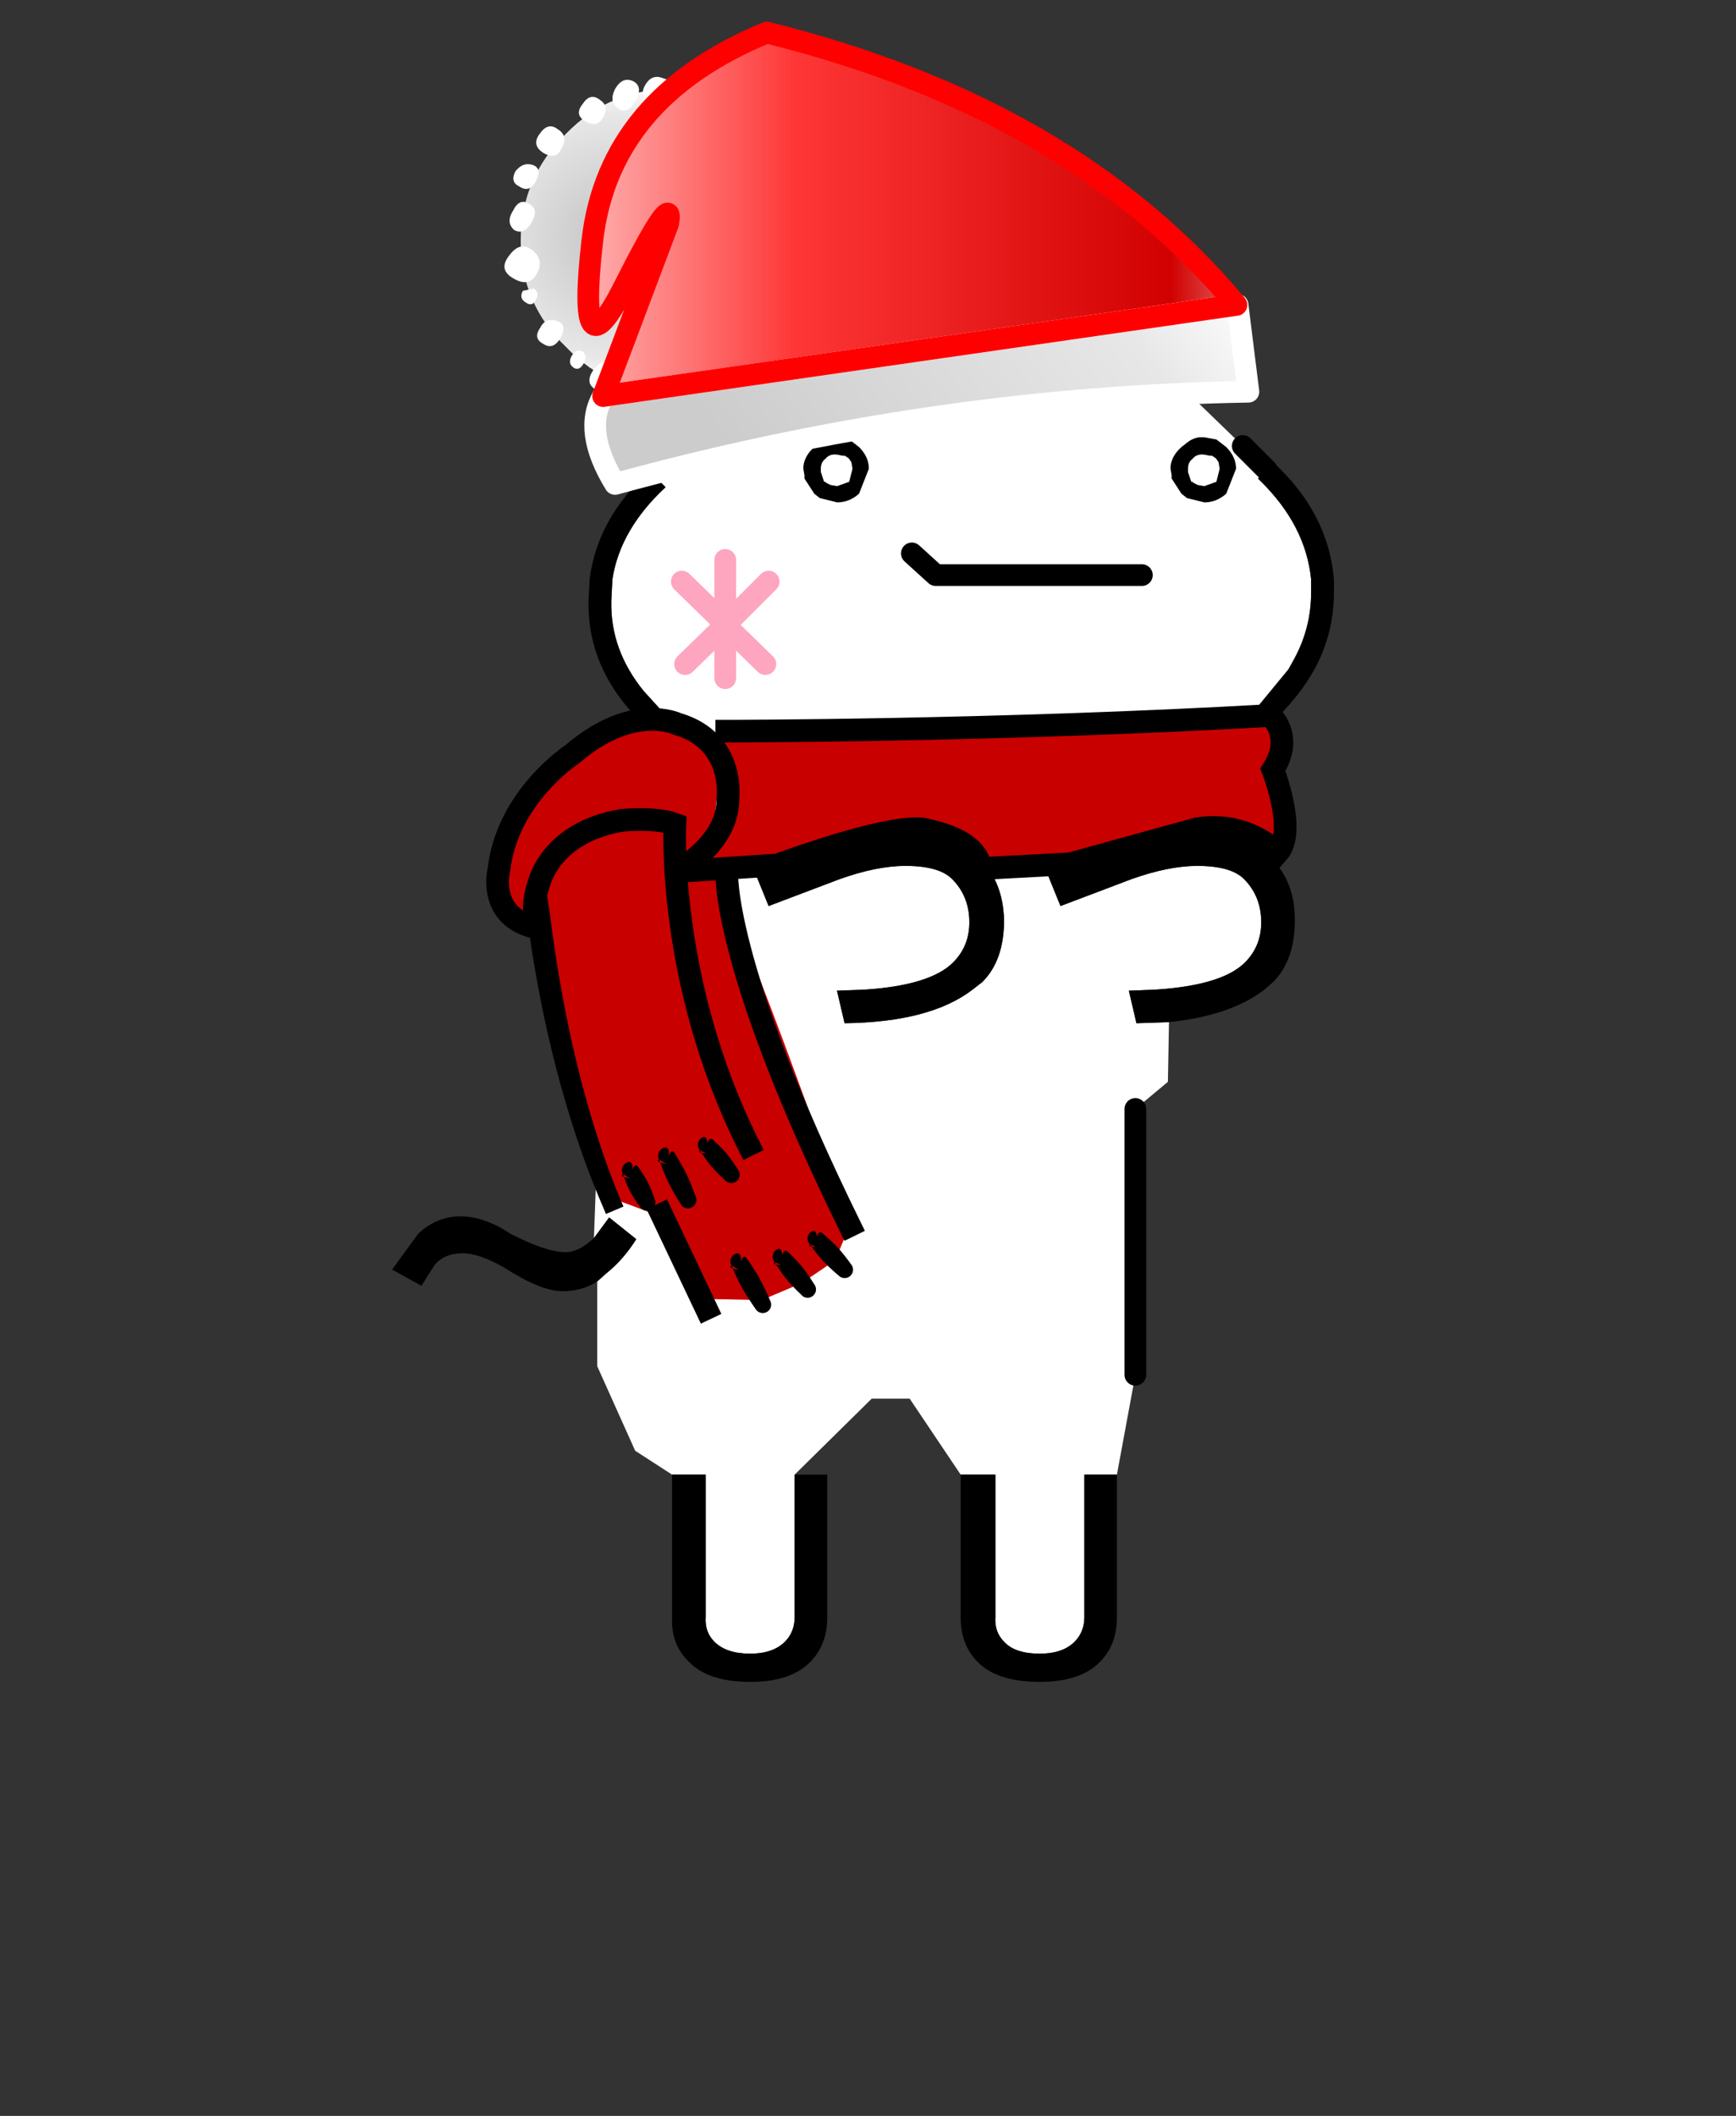 <?xml version="1.0" encoding="UTF-8" standalone="no"?>
<svg
   height="195"
   width="160"
   version="1.1"
   id="svg23"
   sodipodi:docname="front-standing.svg"
   inkscape:version="1.3 (0e150ed6c4, 2023-07-21)"
   xmlns:inkscape="http://www.inkscape.org/namespaces/inkscape"
   xmlns:sodipodi="http://sodipodi.sourceforge.net/DTD/sodipodi-0.dtd"
   xmlns:xlink="http://www.w3.org/1999/xlink"
   xmlns="http://www.w3.org/2000/svg"
   xmlns:svg="http://www.w3.org/2000/svg">
  <rect width="100%" height="100%" fill="#333333" stroke="none"/>
  <sodipodi:namedview
     id="namedview23"
     pagecolor="#ffffff"
     bordercolor="#000000"
     borderopacity="0.25"
     inkscape:showpageshadow="2"
     inkscape:pageopacity="0.0"
     inkscape:pagecheckerboard="0"
     inkscape:deskcolor="#d1d1d1"
     inkscape:zoom="6.0564103"
     inkscape:cx="79.997883"
     inkscape:cy="97.5"
     inkscape:window-width="2560"
     inkscape:window-height="1377"
     inkscape:window-x="-8"
     inkscape:window-y="-8"
     inkscape:window-maximized="1"
     inkscape:current-layer="svg23" />
  <defs
     id="defs21">
    <g
       id="j">
      <path
         d="M.25-60h3.9l1.2.55 3.9-8.6 3.85 8.6 1.25-.55 3.15 3.05 1.1 1.1-.4.4.1.1q2.1 2.05 2.35 4.55v.6q0 1.65-.8 3.1l-.25.45-1.4 1.7.15.15-.3.25-3.25.9v4.7l-3.25.7-3.1.9.65 1.6L12.4-37q1.7-.6 3-.6 1.55 0 2.15.6.8.8.8 2 0 1.1-.75 1.85-1.05 1.05-4.1 1.25l-1.25.05.35 1.5 1.5-.05-.05 2.75-1.5 1.25v12.25l-.85 4.6h-1.5V-3q0 .7-.45 1.15-.55.55-1.6.55Q7-1.3 6.5-1.85 6.05-2.3 6.1-3v-6.55H4.5l-2.35-3.5H.4l-3.55 3.5V-3q0 .7-.45 1.15-.55.55-1.6.55-1.1 0-1.65-.55-.45-.45-.4-1.15v-6.55H-8.8l-1.7-1.1-1.75-3.9v-3.9l.45-.4q.75-.6 1.35-1.55l-1.25-1-.7.95.4-10.95 1.75-12.8.4.35.75-.7-1-1.1q-1.55-1.9-1.5-4.15l.05-1q.35-2.3 2.45-4.25l-.75-.75.5-3.95.65.3 3.85-8.6 3.85 8.6L.25-60m5.1 22.05Q4.3-39 2.1-39q-1.35 0-4 .75l-3.1.9.65 1.6 3.3-1.25q1.7-.6 3-.6 1.55 0 2.15.6.8.8.8 2 0 1.1-.75 1.85Q3.1-32.1.1-31.9l-1.3.05.35 1.5q3.95-.05 5.9-1.55l.45-.35q1-1 1-2.85-.05-1.8-1.15-2.85"
         fill="#fff"
         fill-rule="evenodd"
         transform="translate(21.7 71)"
         id="path1" />
      <path
         d="m4.15-60 5.1-11 5.1 11-1.25.55-3.85-8.6-3.9 8.6-1.2-.55m14.5 4.1.25-.3q2.55 2.35 2.8 5.4v.6q0 1.9-.9 3.55-.7 1.25-1.9 2.4l-.55-.55-.15-.15 1.4-1.7.25-.45q.8-1.45.8-3.1v-.6q-.25-2.5-2.35-4.55l-.1-.1.4-.4.05-.05M14.8-38.95l.75-.05q2.2 0 3.25 1.05 1.1 1.05 1.1 2.85 0 1.85-1 2.85l-.4.35q-1.55 1.2-4.4 1.5l-1.5.05-.35-1.5 1.25-.05q3.05-.2 4.1-1.25.75-.75.75-1.85 0-1.2-.8-2-.6-.6-2.15-.6-1.3 0-3 .6l-3.3 1.25-.65-1.6 3.1-.9 3.25-.7m-3.1 29.4v6.6q0 1.25-.8 2.05-.9.9-2.75.9Q6.2 0 5.3-.9q-.8-.8-.8-2.05v-6.6h1.6V-3q-.05.7.4 1.15.5.55 1.65.55 1.05 0 1.6-.55.45-.45.45-1.15v-6.55h1.5m-14.85 0h1.5v6.6q0 1.25-.8 2.05-.9.9-2.75.9Q-7.1 0-8-.9q-.85-.8-.8-2.05v-6.6h1.55V-3q-.05.7.4 1.15.55.55 1.65.55 1.05 0 1.6-.55.45-.45.45-1.15v-6.55m-9.1-8.9q-.7.45-1.6.45-1 0-2.7-1.1-1.15-.65-1.9-.65-.85 0-1.3.55l-.6.95-1.35-.75 1.2-1.65q.85-.8 1.95-.8t2.3.8q1.65.85 2.55.85.6 0 1.3-.65l.7-.95 1.25 1q-.6.95-1.35 1.55l-.45.4m2-25.75-.6-.7q-1.85-2.2-1.8-4.9l.05-1q.35-2.8 2.75-5l.75.75q-2.1 1.95-2.45 4.25l-.05 1q-.05 2.25 1.5 4.15l1 1.1-.75.7-.4-.35m.9-15.55L-9.9-60l5.05-11 5.1 11-1.25.55-3.85-8.6-3.85 8.6-.65-.3m14.7 21.8q1.1 1.05 1.15 2.85 0 1.85-1 2.85l-.45.35q-1.95 1.5-5.9 1.55l-.35-1.5 1.3-.05q3-.2 4.05-1.25.75-.75.75-1.85 0-1.2-.8-2-.6-.6-2.15-.6-1.3 0-3 .6l-3.3 1.25-.65-1.6 3.1-.9Q.75-39 2.1-39q2.2 0 3.25 1.05"
         fill="#000"
         fill-rule="evenodd"
         transform="translate(21.7 71)"
         id="path2" />
      <path
         d="m17.5-56.95 1.15 1.05-.05.05-1.1-1.1"
         fill="red"
         fill-rule="evenodd"
         transform="translate(21.7 71)"
         id="path3" />
      <path
         d="M.25-60h3.9m8.4 33.6v12.25m6.05-41.7-1.1-1.1"
         fill="none"
         stroke="#000"
         stroke-linecap="round"
         stroke-linejoin="round"
         transform="translate(21.7 71)"
         id="path4" />
    </g>
    <g
       id="k"
       transform="translate(11.45 4.1)">
      <use
         height="2"
         transform="translate(-.85 -4.1)"
         width="11.6"
         xlink:href="#a"
         id="use4" />
      <use
         height="6.45"
         transform="translate(-11.45 -3.8)"
         width="5"
         xlink:href="#b"
         id="use5" />
    </g>
    <g
       id="l"
       transform="translate(123.2 9.5)">
      <use
         height="14.9"
         transform="translate(-103.9 -6.95)"
         width="15.5"
         xlink:href="#c"
         id="use6" />
      <use
         height="21.8"
         transform="translate(-123.2 -9.5)"
         width="31.45"
         xlink:href="#d"
         id="use7" />
    </g>
    <g
       id="i"
       fill-rule="evenodd">
      <path
         d="M4.9-4.95Q7-2.9 7 0q0 2.9-2.1 4.9Q2.9 7 0 7q-2.9 0-4.95-2.1Q-7 2.9-7 0q0-2.9 2.05-4.95Q-2.9-7 0-7q2.9 0 4.9 2.05"
         fill="url(#e)"
         transform="translate(7.75 7.55)"
         id="path7" />
      <path
         d="M.45-7.5q.5-.2.8.3.3.5-.15.75L.5-6.5H.4q-.45.3-.75-.25-.3-.6.15-.75l.5.05.15-.05m1.35.15q.5-.25.85.35.3.6-.15.9-.4.3-.8-.35-.35-.65.1-.9m1.55.85q.45-.35.8.2.4.5-.15.8-.55.3-.8-.2-.3-.5.15-.8m3.9 3.3q.25.5-.2.7-.45.3-.75-.25-.3-.6.15-.75.45-.15.8.3M5.1-4.3q-.3-.55.2-.85.45-.35.85.25.35.5-.2.85-.6.35-.85-.25M6.5-.85q-.35-.6.1-.85.45-.3.75.3.35.55-.05.9-.45.25-.8-.35M6.25 1.5Q5.9.85 6.5.4q.55-.4 1.05.3.5.65-.25 1.05-.7.4-1.05-.25m.65.8q.2.35-.15.55-.3.2-.45-.15-.2-.3.1-.5l.5.1M5.3 3.7q.55-.2.8.3.35.5-.15.75-.45.3-.8-.3-.3-.6.15-.75M1.55 7.25q-.55.3-.85-.2-.2-.55.2-.85.5-.3.85.2t-.2.85m1.9-.35q-.65.4-.95-.2-.35-.6.2-1 .5-.35.95.25.45.65-.2.95m.65-1.25q-.2-.35.05-.55.3-.15.5.2t-.1.55q-.25.15-.45-.2m-5.9-12.1q-.3.2-.5-.1l.15-.55.45.15q.25.3-.1.5m-1.65.75q-.5.3-.8-.2-.25-.45.15-.8.45-.25.8.2.4.5-.15.8m-.65.4q.35.6-.15.95-.45.35-.8-.35-.4-.65.1-.95.45-.25.85.35m-1.4 1.6q-.3.2-.5-.2-.15-.4.1-.45.35-.1.5.2.2.25-.1.45m-.65 1.15q.45.65-.25 1-.7.4-1-.25-.3-.65.25-1t1 .25M-6.5-.9q.45.6-.2.95-.6.35-.95-.2-.3-.6.2-1 .55-.35.95.25m-.8 2.6q-.35-.65.1-.95.5-.25.85.35.3.6-.15.95-.4.25-.8-.35m2.45 2.45q.35.55-.2.85-.55.3-.85-.2-.2-.55.2-.85.5-.3.85.2m-.7-.45q-.6.35-.95-.4-.4-.75.2-.95.6-.2.95.4.4.55-.2.95m1.05 1.35q.6-.45 1.1.25.5.7-.2 1.15-.75.4-1.1-.3-.4-.65.2-1.1M-.4 7.3q-.3.15-.45-.2-.2-.35.1-.4.25-.15.45.15.2.25-.1.45m-2 0q-.45.25-.75-.3-.35-.6.05-.85.45-.25.8.3.3.55-.1.85"
         fill="#fff"
         transform="translate(7.75 7.55)"
         id="path8" />
    </g>
    <g
       id="d">
      <path
         d="M-92.95 7.75q.95 1.6-.55 4.05-14.6-4-29.2-4.25l.5-4h.05-.05.05l29.2 4.2"
         fill="url(#f)"
         fill-rule="evenodd"
         transform="translate(123.2 9.5)"
         id="path9" />
      <path
         d="M-122.15 3.55Q-114.6-5.5-100.5-9q7.3 3 8.05 9.6.75 6.55-1.5 2.05-2.3-4.55-2-2.85l3 7.95-29.2-4.2"
         fill="url(#g)"
         fill-rule="evenodd"
         transform="translate(123.2 9.5)"
         id="path10" />
      <path
         d="M-92.95 7.75q.95 1.6-.55 4.05-14.6-4-29.2-4.25l.5-4h.05l29.2 4.2m-29.25-4.2h.05"
         fill="none"
         stroke="#fff"
         stroke-linecap="round"
         stroke-linejoin="round"
         transform="translate(123.2 9.5)"
         id="path11" />
      <path
         d="M-122.15 3.55Q-114.6-5.5-100.5-9q7.3 3 8.05 9.6.75 6.55-1.5 2.05-2.3-4.55-2-2.85l3 7.95z"
         fill="none"
         stroke="red"
         stroke-linecap="round"
         stroke-linejoin="round"
         transform="translate(123.2 9.5)"
         id="path12" />
    </g>
    <linearGradient
       gradientTransform="matrix(-.016 -.009 .003 -.004 -107.85 7.65)"
       gradientUnits="userSpaceOnUse"
       id="f"
       spreadMethod="pad"
       x1="-819.2"
       x2="819.2">
      <stop
         offset=".204"
         stop-color="#ccc"
         id="stop12" />
      <stop
         offset=".804"
         stop-color="#e7e7e7"
         id="stop13" />
      <stop
         offset="1"
         stop-color="#fff"
         id="stop14" />
    </linearGradient>
    <linearGradient
       gradientTransform="matrix(.028 0 0 .01 -104.45 -.65)"
       gradientUnits="userSpaceOnUse"
       id="g"
       spreadMethod="pad"
       x1="-819.2"
       x2="819.2">
      <stop
         offset=".004"
         stop-color="#fff"
         id="stop15" />
      <stop
         offset=".18"
         stop-color="#d10101"
         id="stop16" />
      <stop
         offset=".557"
         stop-color="#fe3636"
         id="stop17" />
      <stop
         offset=".906"
         stop-color="#fff"
         id="stop18" />
    </linearGradient>
    <path
       d="M10.25-2.6H.75l-1.1-1"
       fill="none"
       stroke="#000"
       stroke-linecap="round"
       stroke-linejoin="round"
       transform="translate(.85 4.1)"
       id="a" />
    <path
       d="m2-1.7-2 2 1.85 1.8M0 .3V.25v2.5M0 .3l-1.85 1.8M-2-1.7 0 .25V-2.7"
       fill="none"
       stroke="#fea5c0"
       stroke-linecap="round"
       stroke-linejoin="round"
       transform="translate(2.5 3.2)"
       id="h" />
    <use
       height="6.45"
       width="5"
       xlink:href="#h"
       id="b" />
    <use
       height="14.9"
       width="15.5"
       xlink:href="#i"
       id="c" />
    <radialGradient
       cx="0"
       cy="0"
       gradientTransform="translate(2.6 -.2) scale(.009)"
       gradientUnits="userSpaceOnUse"
       id="e"
       r="819.2"
       spreadMethod="pad">
      <stop
         offset=".204"
         stop-color="#ccc"
         id="stop19" />
      <stop
         offset=".757"
         stop-color="#e7e7e7"
         id="stop20" />
      <stop
         offset="1"
         stop-color="#fff"
         id="stop21" />
    </radialGradient>
  </defs>
  <use
     height="71"
     transform="matrix(2 0 0 2 36.141 13)"
     width="43.4"
     xlink:href="#j"
     id="use21" />
  <path
     d="m 66.759,67.148 50.778,-1.222 0.666,2.555 -0.555,2.889 1,3.445 -1.222,4.444 -4.112,-2.666 -7,0.333 -7.444,2.667 -7.667,0.555 -5.889,-3.555 -7.666,1.111 -6.889,2.333 -7.445,0.556 1.875,-2.409 1.792,-5.814 -0.889,-2.555 -2.222,-2.445 -4.889,-1.222 -5.111,2.222 -4.556,4.778 -3.333,5.556 -0.222,2.889 1.555,2.444 1.778,1.667 7.445,24.777 4.777,1.778 3.334,7.445 5.555,0.111 3.667,-1.556 3.111,-2.111 1.333,-3.222 c 0,0 -11.921,-34.318 -12.995,-32.483"
     fill="#c90000"
     id="path4-5"
     style="display:inline" />
  <path
     d="m 66.981,67.384 c 0,0 24.889,0 50.111,-1.445 0,0 2.222,1.889 0.222,5 0,0 2.223,5.667 0.445,7.667 0,0 -2.778,-3 -7.445,-2.222 l -11.666,3.222 -8.334,0.444 c 0,0 0.334,-2.444 -4.888,-3.555 0,0 -1.778,-1.111 -13.778,3.222 l -9.362,0.606 c 0,0 4.917,-2.495 4.806,-6.828 0,0 0.667,-5.222 -4.666,-6.778 0,0 -4.112,-2 -9.667,2.778 0,0 -6,3.889 -6.778,10.666 0,0 -1.111,4.334 3.445,5.334 0,0 -0.556,-1.778 0.222,-4 0,0 1,-4.778 7.666,-5.889 0,0 3.112,-0.32 4.889,0.347 0,0 -0.777,14.444 6.778,29.555"
     fill="none"
     stroke="#000000"
     stroke-width="2.09"
     stroke-linecap="square"
     stroke-miterlimit="1.5"
     id="path5" />
  <path
     d="m 50.414,82.438 c 0.043,-0.067 0.067,-0.129 -0.002,-0.136 v -1.016 h -0.875 c -0.143,-0.012 -0.785,0.086 -0.901,0.902 -0.021,0.146 -0.033,0.457 -0.032,0.918 10e-4,0.416 10e-4,0.966 0.056,1.634 0.127,1.56 0.482,3.758 0.969,6.367 1.038,5.569 2.884,12.994 5.878,19.963 l 0.341,0.808 1.614,-0.681 -0.341,-0.807 c -4.045,-9.769 -5.698,-20.425 -6.34,-25.417 a 48.495,48.495 0 0 0 -0.143,-1.034 c -0.104,-0.7 -0.196,-1.207 -0.224,-1.501 z m -0.002,-0.136 h -0.014 c -0.031,0 0.008,0.071 0.014,0.128 v 0.01 l 0.002,-0.002 -0.002,-0.008 z m 14.236,23.927 -0.096,-0.148 c -0.023,-0.034 -0.034,-0.077 -0.045,-0.069 -0.175,0.113 -0.042,0.179 0.141,0.217 0.088,0.136 0.211,0.323 0.361,0.534 0.161,0.226 0.341,0.485 0.548,0.724 0.597,0.69 1.278,1.295 1.278,1.295 a 0.772,0.772 0 0 0 1.181,-0.992 c 0,0 -0.478,-0.775 -1.055,-1.483 -0.2,-0.244 -0.424,-0.467 -0.619,-0.664 -0.263,-0.267 -0.487,-0.469 -0.593,-0.569 -0.303,-0.287 -0.467,-0.039 -0.555,0.305 -0.011,-0.695 -0.351,-0.669 -0.598,-0.461 a 0.77,0.77 0 0 0 -0.094,1.086 l 0.59,0.275 c 0,0 -0.25,-0.009 -0.444,-0.05 z m -3.816,0.886 -0.06,-0.162 c -0.018,-0.048 -0.02,-0.103 -0.036,-0.097 -0.23,0.085 -0.106,0.181 0.096,0.259 0.072,0.193 0.177,0.476 0.311,0.802 0.133,0.323 0.28,0.692 0.458,1.048 a 25.231,25.231 0 0 0 1.131,1.992 0.772,0.772 0 0 0 1.387,-0.675 c 0,0 -0.379,-1.082 -0.869,-2.119 -0.17,-0.36 -0.369,-0.704 -0.542,-1.008 -0.231,-0.409 -0.435,-0.73 -0.529,-0.886 -0.229,-0.379 -0.432,-0.049 -0.569,0.332 0.16,-0.859 -0.208,-0.939 -0.522,-0.786 a 0.77,0.77 0 0 0 -0.356,1.03 l 0.694,0.434 c 0,0 -0.353,-0.07 -0.594,-0.164 z m -3.332,1.337 -0.063,-0.175 c -0.014,-0.036 -0.015,-0.077 -0.027,-0.073 -0.225,0.082 -0.107,0.173 0.09,0.248 0.051,0.14 0.12,0.328 0.208,0.54 0.099,0.239 0.209,0.512 0.348,0.771 0.404,0.75 0.907,1.433 0.907,1.433 a 0.772,0.772 0 0 0 1.369,-0.71 c 0,0 -0.268,-0.805 -0.648,-1.567 -0.132,-0.263 -0.292,-0.51 -0.43,-0.728 -0.187,-0.296 -0.352,-0.523 -0.428,-0.635 -0.234,-0.34 -0.416,-0.086 -0.54,0.257 0.096,-0.752 -0.253,-0.809 -0.549,-0.656 a 0.77,0.77 0 0 0 -0.329,1.039 l 0.684,0.417 c 0,0 -0.354,-0.069 -0.592,-0.161 z"
     id="path6"
     style="display:inline" />
  <path
     d="m 66.981,80.286 c 0,0 -0.555,8.471 11.333,32.667"
     fill="none"
     stroke="#000000"
     stroke-width="2.09"
     stroke-linecap="square"
     stroke-miterlimit="1.5"
     id="path7-7"
     style="display:inline" />
  <path
     d="m 74.796,114.888 -0.101,-0.137 c -0.026,-0.036 -0.041,-0.081 -0.053,-0.072 -0.162,0.119 -0.025,0.179 0.154,0.209 0.104,0.143 0.253,0.345 0.434,0.573 0.188,0.235 0.398,0.505 0.633,0.753 0.68,0.717 1.44,1.346 1.44,1.346 a 0.772,0.772 0 0 0 1.134,-1.046 c 0,0 -0.566,-0.808 -1.227,-1.543 -0.228,-0.255 -0.481,-0.486 -0.7,-0.691 -0.296,-0.277 -0.547,-0.487 -0.665,-0.59 -0.32,-0.28 -0.481,-0.021 -0.561,0.33 -0.026,-0.699 -0.366,-0.658 -0.604,-0.439 a 0.772,0.772 0 0 0 -0.043,1.09 l 0.566,0.248 c 0,0 -0.225,0 -0.407,-0.031 z"
     id="path8-5"
     style="display:inline" />
  <path
     d="m 60.981,111.926 4.111,8.667"
     fill="none"
     stroke="#000000"
     stroke-width="2.09"
     stroke-linecap="square"
     stroke-miterlimit="1.5"
     id="path9-5"
     style="display:inline" />
  <path
     d="m 67.533,116.897 -0.069,-0.158 c -0.021,-0.047 -0.026,-0.102 -0.041,-0.095 -0.218,0.095 -0.09,0.185 0.11,0.253 0.082,0.19 0.202,0.467 0.354,0.785 0.15,0.316 0.318,0.677 0.515,1.022 0.569,0.998 1.238,1.93 1.238,1.93 a 0.772,0.772 0 0 0 1.349,-0.749 c 0,0 -0.438,-1.06 -0.984,-2.071 -0.19,-0.35 -0.407,-0.683 -0.596,-0.978 -0.254,-0.396 -0.475,-0.706 -0.577,-0.857 -0.249,-0.365 -0.442,-0.046 -0.568,0.333 0.122,-0.838 -0.244,-0.895 -0.546,-0.727 a 0.772,0.772 0 0 0 -0.3,1.049 l 0.674,0.396 c 0,0 -0.328,-0.052 -0.559,-0.133 z m 3.997,-0.365 -0.094,-0.148 c -0.024,-0.037 -0.035,-0.082 -0.048,-0.074 -0.177,0.114 -0.043,0.182 0.142,0.222 0.094,0.146 0.225,0.351 0.387,0.583 0.17,0.243 0.359,0.521 0.576,0.779 a 18.06,18.06 0 0 0 1.335,1.408 0.771,0.771 0 1 0 1.195,-0.974 c 0,0 -0.505,-0.83 -1.109,-1.592 -0.209,-0.264 -0.443,-0.506 -0.647,-0.721 -0.274,-0.29 -0.508,-0.51 -0.618,-0.619 -0.302,-0.299 -0.468,-0.037 -0.559,0.316 0.002,-0.72 -0.343,-0.701 -0.596,-0.495 a 0.771,0.771 0 0 0 -0.111,1.085 l 0.598,0.284 c 0,0 -0.254,-0.011 -0.451,-0.054 z"
     id="path10-6"
     style="display:inline" />
  <use
     height="6.75"
     transform="matrix(2,0,0,2,61.841,50)"
     width="22.2"
     xlink:href="#k"
     id="use22"
     style="display:inline" />
  <g
     id="gikopoipoi_eyes_closed"
     style="display:none"
     fill="none"
     stroke="#000"
     stroke-linecap="round"
     stroke-linejoin="round">
    <path
       d="M107.76 43.4h6.3"
       stroke-width="3"
       id="path22" />
    <path
       d="M-.05 1.55H3.1"
       stroke-width="1.5"
       style="display:inline"
       transform="matrix(2 0 0 2 74.019 40.3)"
       id="path23" />
  </g>
  <path
     d="m 76.76,40.3 h 0.4 l 1.11,0.2 0.905,0.7 q 0.905,0.9 0.905,2 l -0.905,2.3 q -0.907,0.8 -2.012,0.8 l -1.61,-0.4 -0.505,-0.4 -0.905,-1.4 v -0.3 l -0.1,-0.6 V 43 q 0.1,-1 1.005,-1.8 l 0.505,-0.4 q 0.502,-0.4 1.105,-0.5 h 0.1 m 0.907,1.7 -0.502,-0.1 q -0.705,-0.1 -1.108,0.4 -0.402,0.3 -0.402,0.9 v 0.3 l 0.3,0.9 h 0.102 l 0.1,0.1 0.403,0.2 0.605,0.1 1.105,-0.4 0.302,-1.2 -0.1,-0.6 -0.2,-0.3 -0.1,-0.1 -0.302,-0.2 h -0.203 m 32.936,-1.7 h 0.4 l 1.108,0.2 0.907,0.7 q 0.905,0.9 0.905,2 l -0.905,2.3 q -0.907,0.8 -2.013,0.8 l -1.61,-0.4 -0.504,-0.4 -0.905,-1.4 v -0.3 l -0.1,-0.6 V 43 q 0.1,-1 1.005,-1.8 l 0.504,-0.4 q 0.503,-0.4 1.106,-0.5 h 0.1 m 0.907,1.7 -0.503,-0.1 q -0.705,-0.1 -1.107,0.4 -0.403,0.3 -0.403,0.9 v 0.3 l 0.3,0.9 h 0.103 l 0.1,0.1 0.403,0.2 0.604,0.1 1.108,-0.4 0.3,-1.2 -0.1,-0.6 -0.2,-0.3 -0.1,-0.1 -0.303,-0.2 h -0.202"
     style="display:inline;stroke-width:2.006"
     id="gikopoipoi_eyes_open"
     fill-rule="evenodd" />
  <use
     height="21.8"
     transform="matrix(-1.999,0,0,2,116.059,2)"
     width="34.8"
     xlink:href="#l"
     id="use23"
     style="display:inline" />
</svg>
